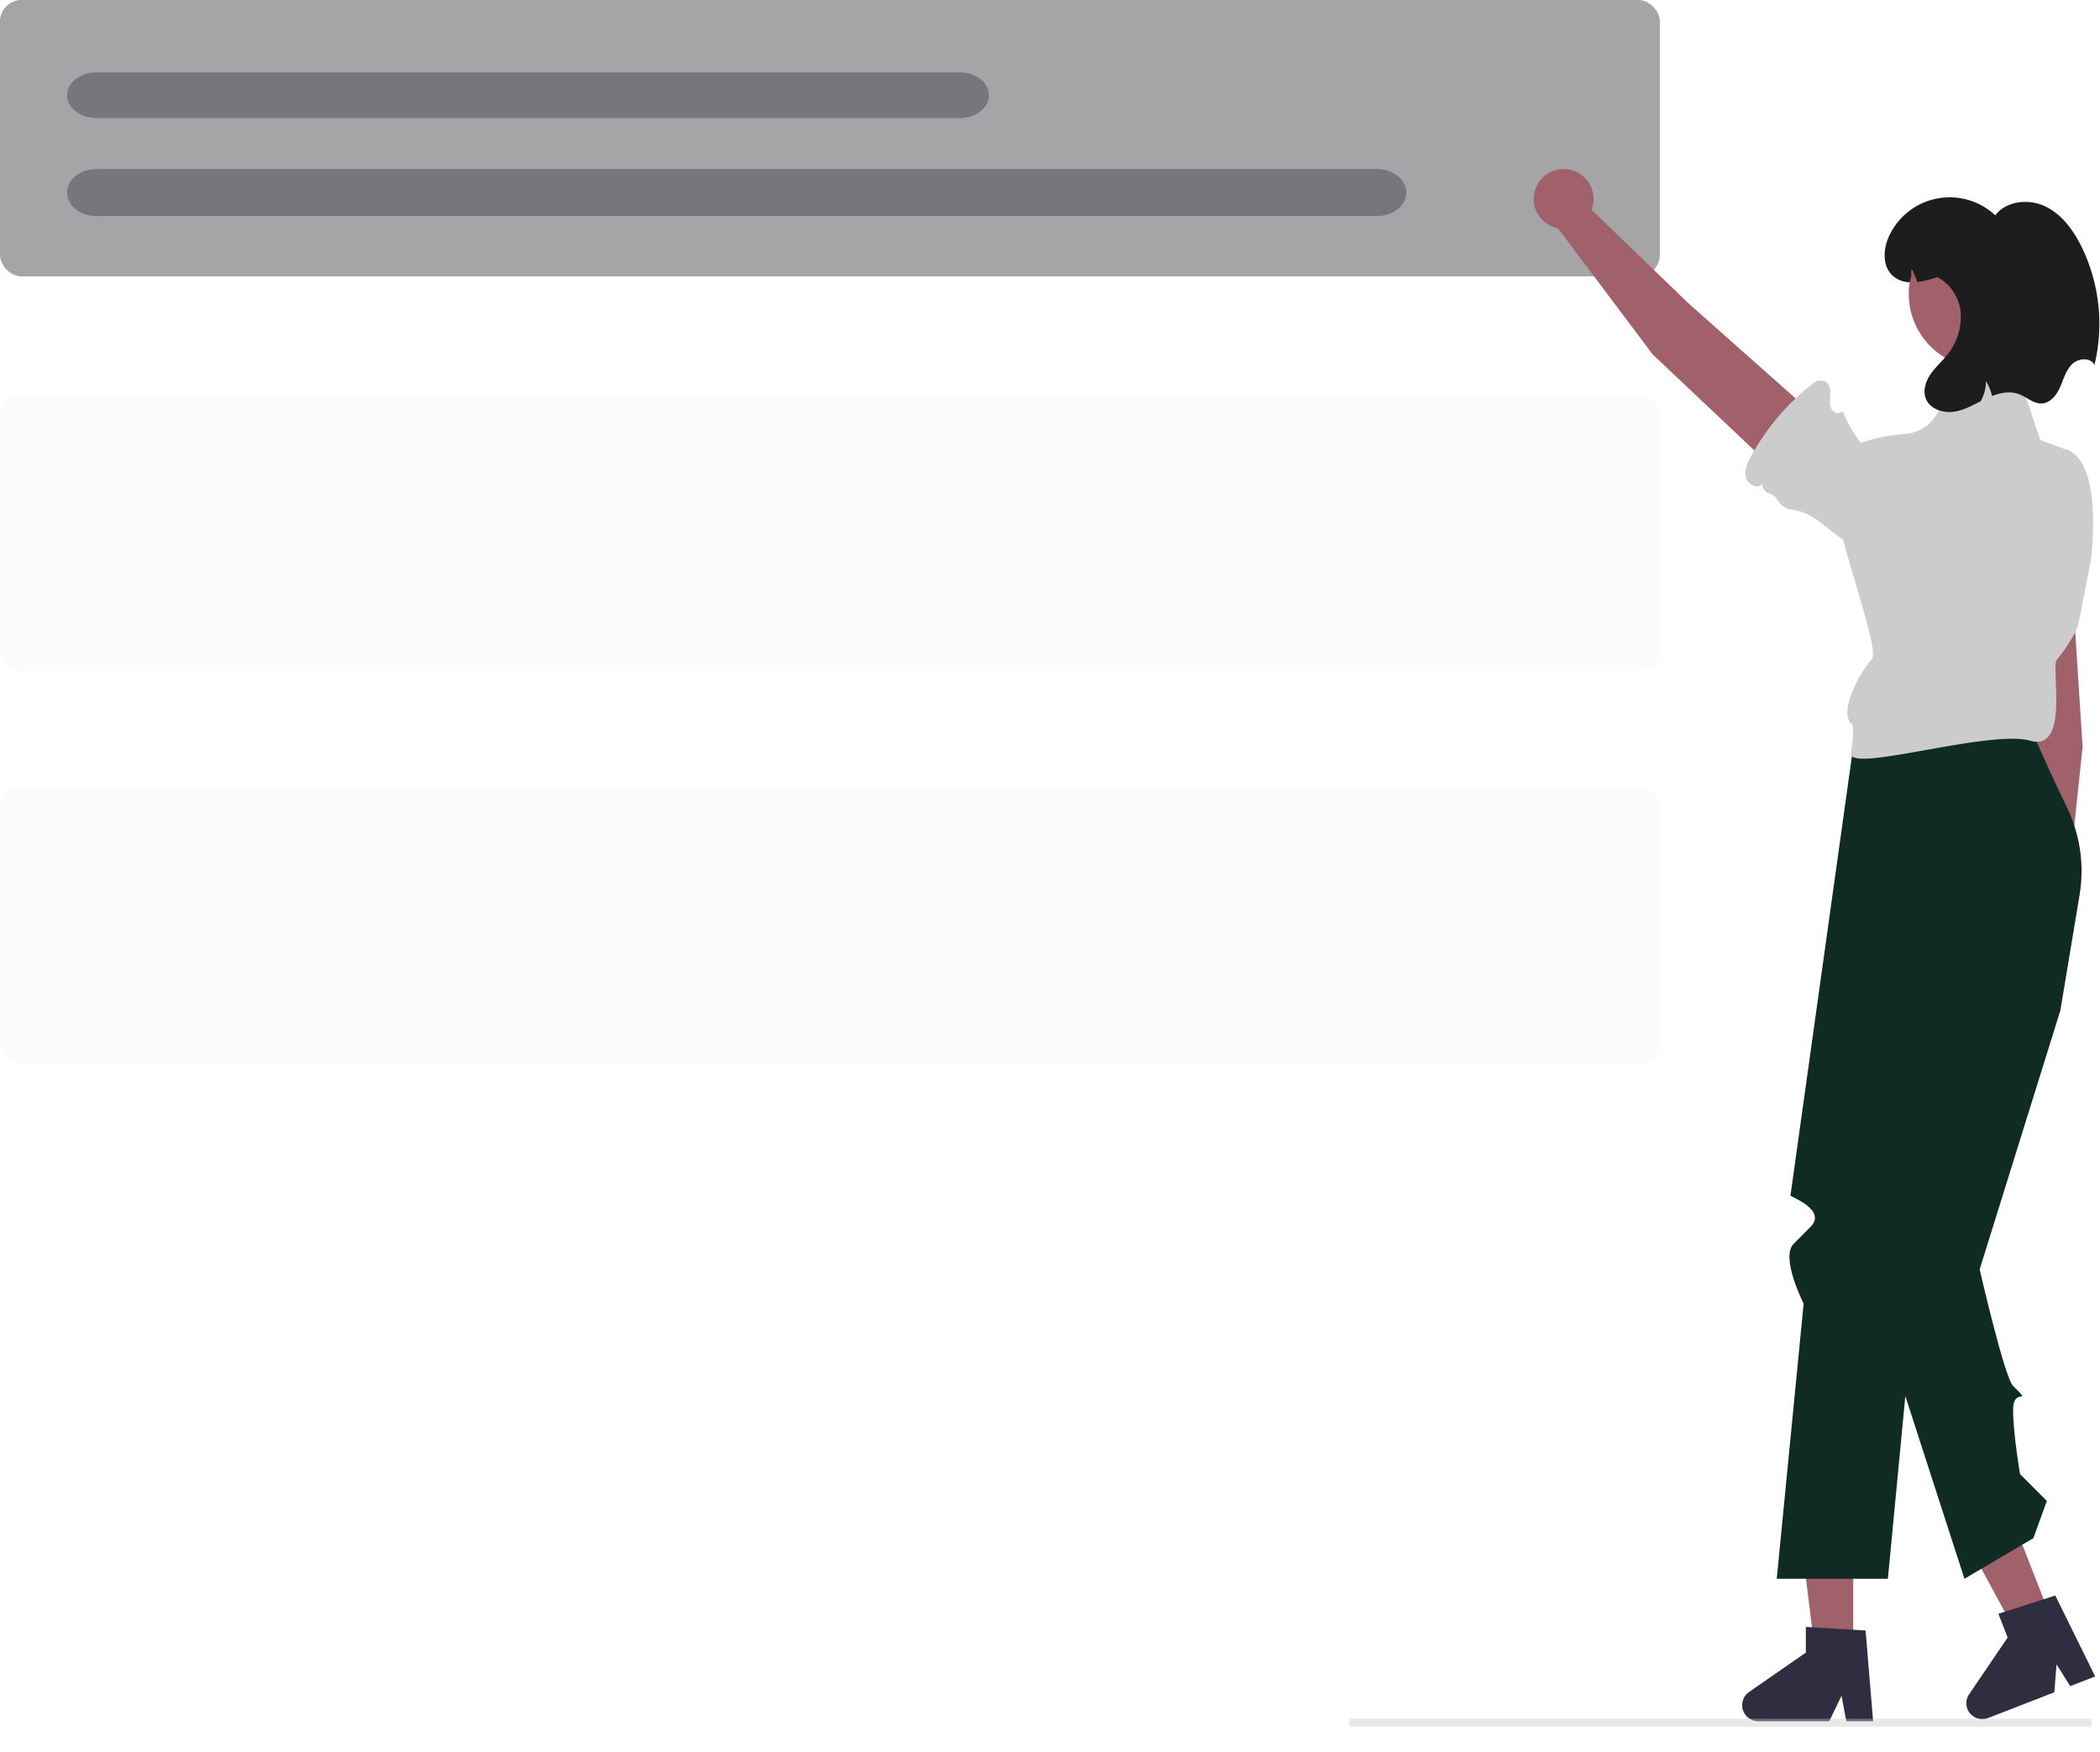 <svg viewBox="0 0 1565 1306" fill="none"
  xmlns="http://www.w3.org/2000/svg">
  <rect width="1237" height="206" rx="16" fill="#6A6A6F" fill-opacity=".6"/>
  <path d="M1026.36 161H71.638c-5.739 0-11.243-1.844-15.3-5.126C52.28 152.592 50 148.141 50 143.5c0-4.641 2.28-9.092 6.338-12.374 4.057-3.282 9.561-5.126 15.3-5.126h954.722c5.74 0 11.24 1.844 15.3 5.126 4.06 3.282 6.34 7.733 6.34 12.374 0 4.641-2.28 9.092-6.34 12.374-4.06 3.282-9.56 5.126-15.3 5.126ZM715.362 88H71.639c-5.74 0-11.243-1.791-15.301-4.98C52.28 79.834 50 75.51 50 71c0-4.509 2.28-8.833 6.338-12.02C60.396 55.79 65.9 54 71.638 54h643.724c5.738 0 11.242 1.791 15.3 4.98C734.72 62.166 737 66.49 737 71c0 4.509-2.28 8.833-6.338 12.02-4.058 3.189-9.562 4.98-15.3 4.98Z" fill="#6A6A6F" fill-opacity=".8"/>
  <rect y="294" width="1237" height="206" rx="16" fill="#D9D9D9" fill-opacity=".1"/>
  <rect y="587" width="1237" height="206" rx="16" fill="#D9D9D9" fill-opacity=".1"/>
  <path d="m1552.04 556.738-10.14-157.902a25.575 25.575 0 0 0-8.48-17.381 25.315 25.315 0 0 0-18.17-6.405 25.246 25.246 0 0 0-9.91 2.594 25.36 25.36 0 0 0-8.09 6.318 25.549 25.549 0 0 0-4.95 9.015 25.749 25.749 0 0 0-1.01 10.248l15.54 163.697 5.26 99.868a22.23 22.23 0 0 0-9.68 9.223 22.365 22.365 0 0 0 2.65 25.441 22.17 22.17 0 0 0 11.38 7.006c4.41 1.105 9.06.817 13.31-.826a22.167 22.167 0 0 0 10.43-8.358 22.436 22.436 0 0 0 3.78-12.864 22.42 22.42 0 0 0-4.26-12.711l12.34-116.963ZM1381.09 1234.47h-28.03l-13.34-106.94h41.37v106.94Z" fill="#A0616A"/>
  <path d="M1395.92 1282.87h-19.98l-3.57-18.93-9.13 18.93h-52.99c-2.54 0-5.01-.81-7.06-2.32a12.015 12.015 0 0 1-4.31-6.07c-.75-2.44-.71-5.05.11-7.46.83-2.41 2.41-4.49 4.5-5.94l42.31-29.33v-19.13l44.51 2.66 5.61 67.59Z" fill="#2F2E41"/>
  <path d="m1530.19 1210.3-25.91 10.12-51.38-95.12 38.23-14.94 39.06 99.94Z" fill="#A0616A"/>
  <path d="m1561.41 1249.51-18.6 7.22-10.19-16.16-1.64 20.76-49.34 19.17a12 12 0 0 1-7.42.41c-2.45-.65-4.63-2.07-6.22-4.04a11.9 11.9 0 0 1-2.6-6.92c-.1-2.52.61-5.01 2.03-7.1l28.77-42.36-6.94-17.65 42.41-13.64 29.74 60.31Z" fill="#2F2E41"/>
  <path d="M1512.82 541.288h-129.58s-48.79 349.219-48.93 349.854c-.14.636 27.54 10.722 14.96 23.329l-12.59 12.608c-10.06 10.086 7.47 44.55 7.47 44.55l-20.05 205.081h82.82l40.48-423.615-54.76 203.088 71.34 220.527 51.36-30.26 10.06-27.74-19.99-20.03s-5.17-30.12-5.17-47.91c0-17.79 15.1-2.66 0-17.79-6.53-6.54-24.92-86.858-24.92-86.858l60.15-193.027 14.33-86.166c3.68-22.21.37-45.02-9.49-65.252-7.97-16.376-18.01-37.823-27.49-60.389Z" fill="#102B24"/>
  <path d="m1520.4 327.737-8.6-25.877a30.399 30.399 0 0 0-10.29-14.51 30.27 30.27 0 0 0-16.61-6.254l-7.64-.476a30.267 30.267 0 0 0-19.13 5.342 30.403 30.403 0 0 0-11.74 16.073 30.374 30.374 0 0 1-9.87 14.695 30.203 30.203 0 0 1-16.37 6.65c-22.32 1.909-55.46 8.683-55.46 32.082 0 35.286 37.67 128.542 30.14 136.103-7.53 7.561-25.11 38.719-15.07 47.888 2.62 2.389.51 13.878-.33 22.108-1.52 14.904 103.3-18.047 133.43-9.506 30.14 8.542 15.07-55.449 20.09-60.49 4.72-5.768 8.92-11.94 12.56-18.443a30.414 30.414 0 0 0 3.71-9.693l8.65-43.936c.14-.731.26-1.448.35-2.188 1.14-9.404 7.83-72.678-17.73-82.006-27.63-10.082-20.09-7.562-20.09-7.562Z" fill="#CCC"/>
  <path d="m1231.64 264.179 115.01 108.603a25.57 25.57 0 0 0 18.09 6.911 25.522 25.522 0 0 0 17.73-7.754 25.377 25.377 0 0 0 5.53-8.683c1.24-3.24 1.8-6.696 1.65-10.16-.14-3.463-.99-6.86-2.5-9.984a25.417 25.417 0 0 0-6.24-8.187l-122.93-109.149-71.91-69.472a22.254 22.254 0 0 0-6.14-24.819 22.288 22.288 0 0 0-34.67 7.018 22.297 22.297 0 0 0-1.99 13.257 22.308 22.308 0 0 0 5.99 11.996 22.3 22.3 0 0 0 11.79 6.39l70.59 94.033Z" fill="#A0616A"/>
  <path d="M1313.37 360.821a7.619 7.619 0 0 0 1.56 4.575 7.518 7.518 0 0 0 3.99 2.679 9.723 9.723 0 0 1 4.92 3.331c.24.312.46.64.66.982a14.795 14.795 0 0 0 4.72 5.184 14.514 14.514 0 0 0 6.56 2.389c7.72.714 15.8 5.455 22.22 10.467 7.03 5.484 13.87 11.436 21.99 15.06 11.72 5.227 27.06 4.924 34.14-9.517a30.107 30.107 0 0 0 2.03-19.868c-3.17-13.973-13.37-24.415-23.24-34.31l5.8 1.988a113.993 113.993 0 0 1-25.65-37.474c-1.92 2.875-6.8 1.343-8.33-1.76-1.53-3.104-.91-6.782-.69-10.243.28-4.362-.54-9.583-5.78-10.519a9.144 9.144 0 0 0-7.13 1.96c-19.06 14.835-34.87 33.496-46.45 54.808-2.57 4.735-4.99 10.149-3.6 15.366 1.38 5.217 8.55 8.774 12.28 4.902Z" fill="#CCC"/>
  <path d="M1477.49 274.317c30.4 0 55.04-24.814 55.04-55.424 0-30.609-24.64-55.423-55.04-55.423-30.39 0-55.03 24.814-55.03 55.423 0 30.61 24.64 55.424 55.03 55.424Z" fill="#A0616A"/>
  <path d="M1560.88 272.01c-2.87-5.819-12-5.139-16.66-.604-4.63 4.534-6.31 11.185-8.93 17.105-2.61 5.945-7.32 11.966-13.78 12.218-6.14.226-11.1-4.762-16.83-6.928-6.47-2.444-13.56-1.159-20.1 1.36-.15-.63-.3-1.259-.5-1.864a40.627 40.627 0 0 0-4.05-9.27 31.09 31.09 0 0 1-1.51 9.472 29.06 29.06 0 0 1-2.47 5.567c-6.26 3.174-12.45 6.575-19.34 7.709-8.36 1.41-18.34-1.713-21.49-9.624-2.31-5.844-.25-12.646 3.27-17.911 3.52-5.24 8.35-9.447 12.3-14.359a44.461 44.461 0 0 0 8.53-15.641 44.535 44.535 0 0 0 1.71-17.738 33.269 33.269 0 0 0-5.62-14.564c-3-4.34-6.99-7.905-11.63-10.401a70.59 70.59 0 0 1-15.05 3.628 39.758 39.758 0 0 0-4.05-9.271 30.777 30.777 0 0 1-1.51 9.472 19.647 19.647 0 0 1-12.93-5.114c-7.54-7.154-6.84-19.649-2.51-29.121a49.849 49.849 0 0 1 14.42-18.352 49.712 49.712 0 0 1 21.19-9.76 49.737 49.737 0 0 1 43.6 12.468c8.28-10.832 24.88-12.545 37.21-6.701 12.3 5.87 20.85 17.559 26.92 29.776a130.648 130.648 0 0 1 9.81 88.448Z" fill="#1D1D1D"/>
  <path d="M1006.45 1287h551.1c.39 0 .76-.32 1.03-.88s.42-1.32.42-2.12-.15-1.56-.42-2.12-.64-.88-1.03-.88h-551.1c-.39 0-.76.32-1.03.88s-.42 1.32-.42 2.12.15 1.56.42 2.12.64.88 1.03.88Z" fill="#C8C8C8" fill-opacity=".4"/>
</svg>
